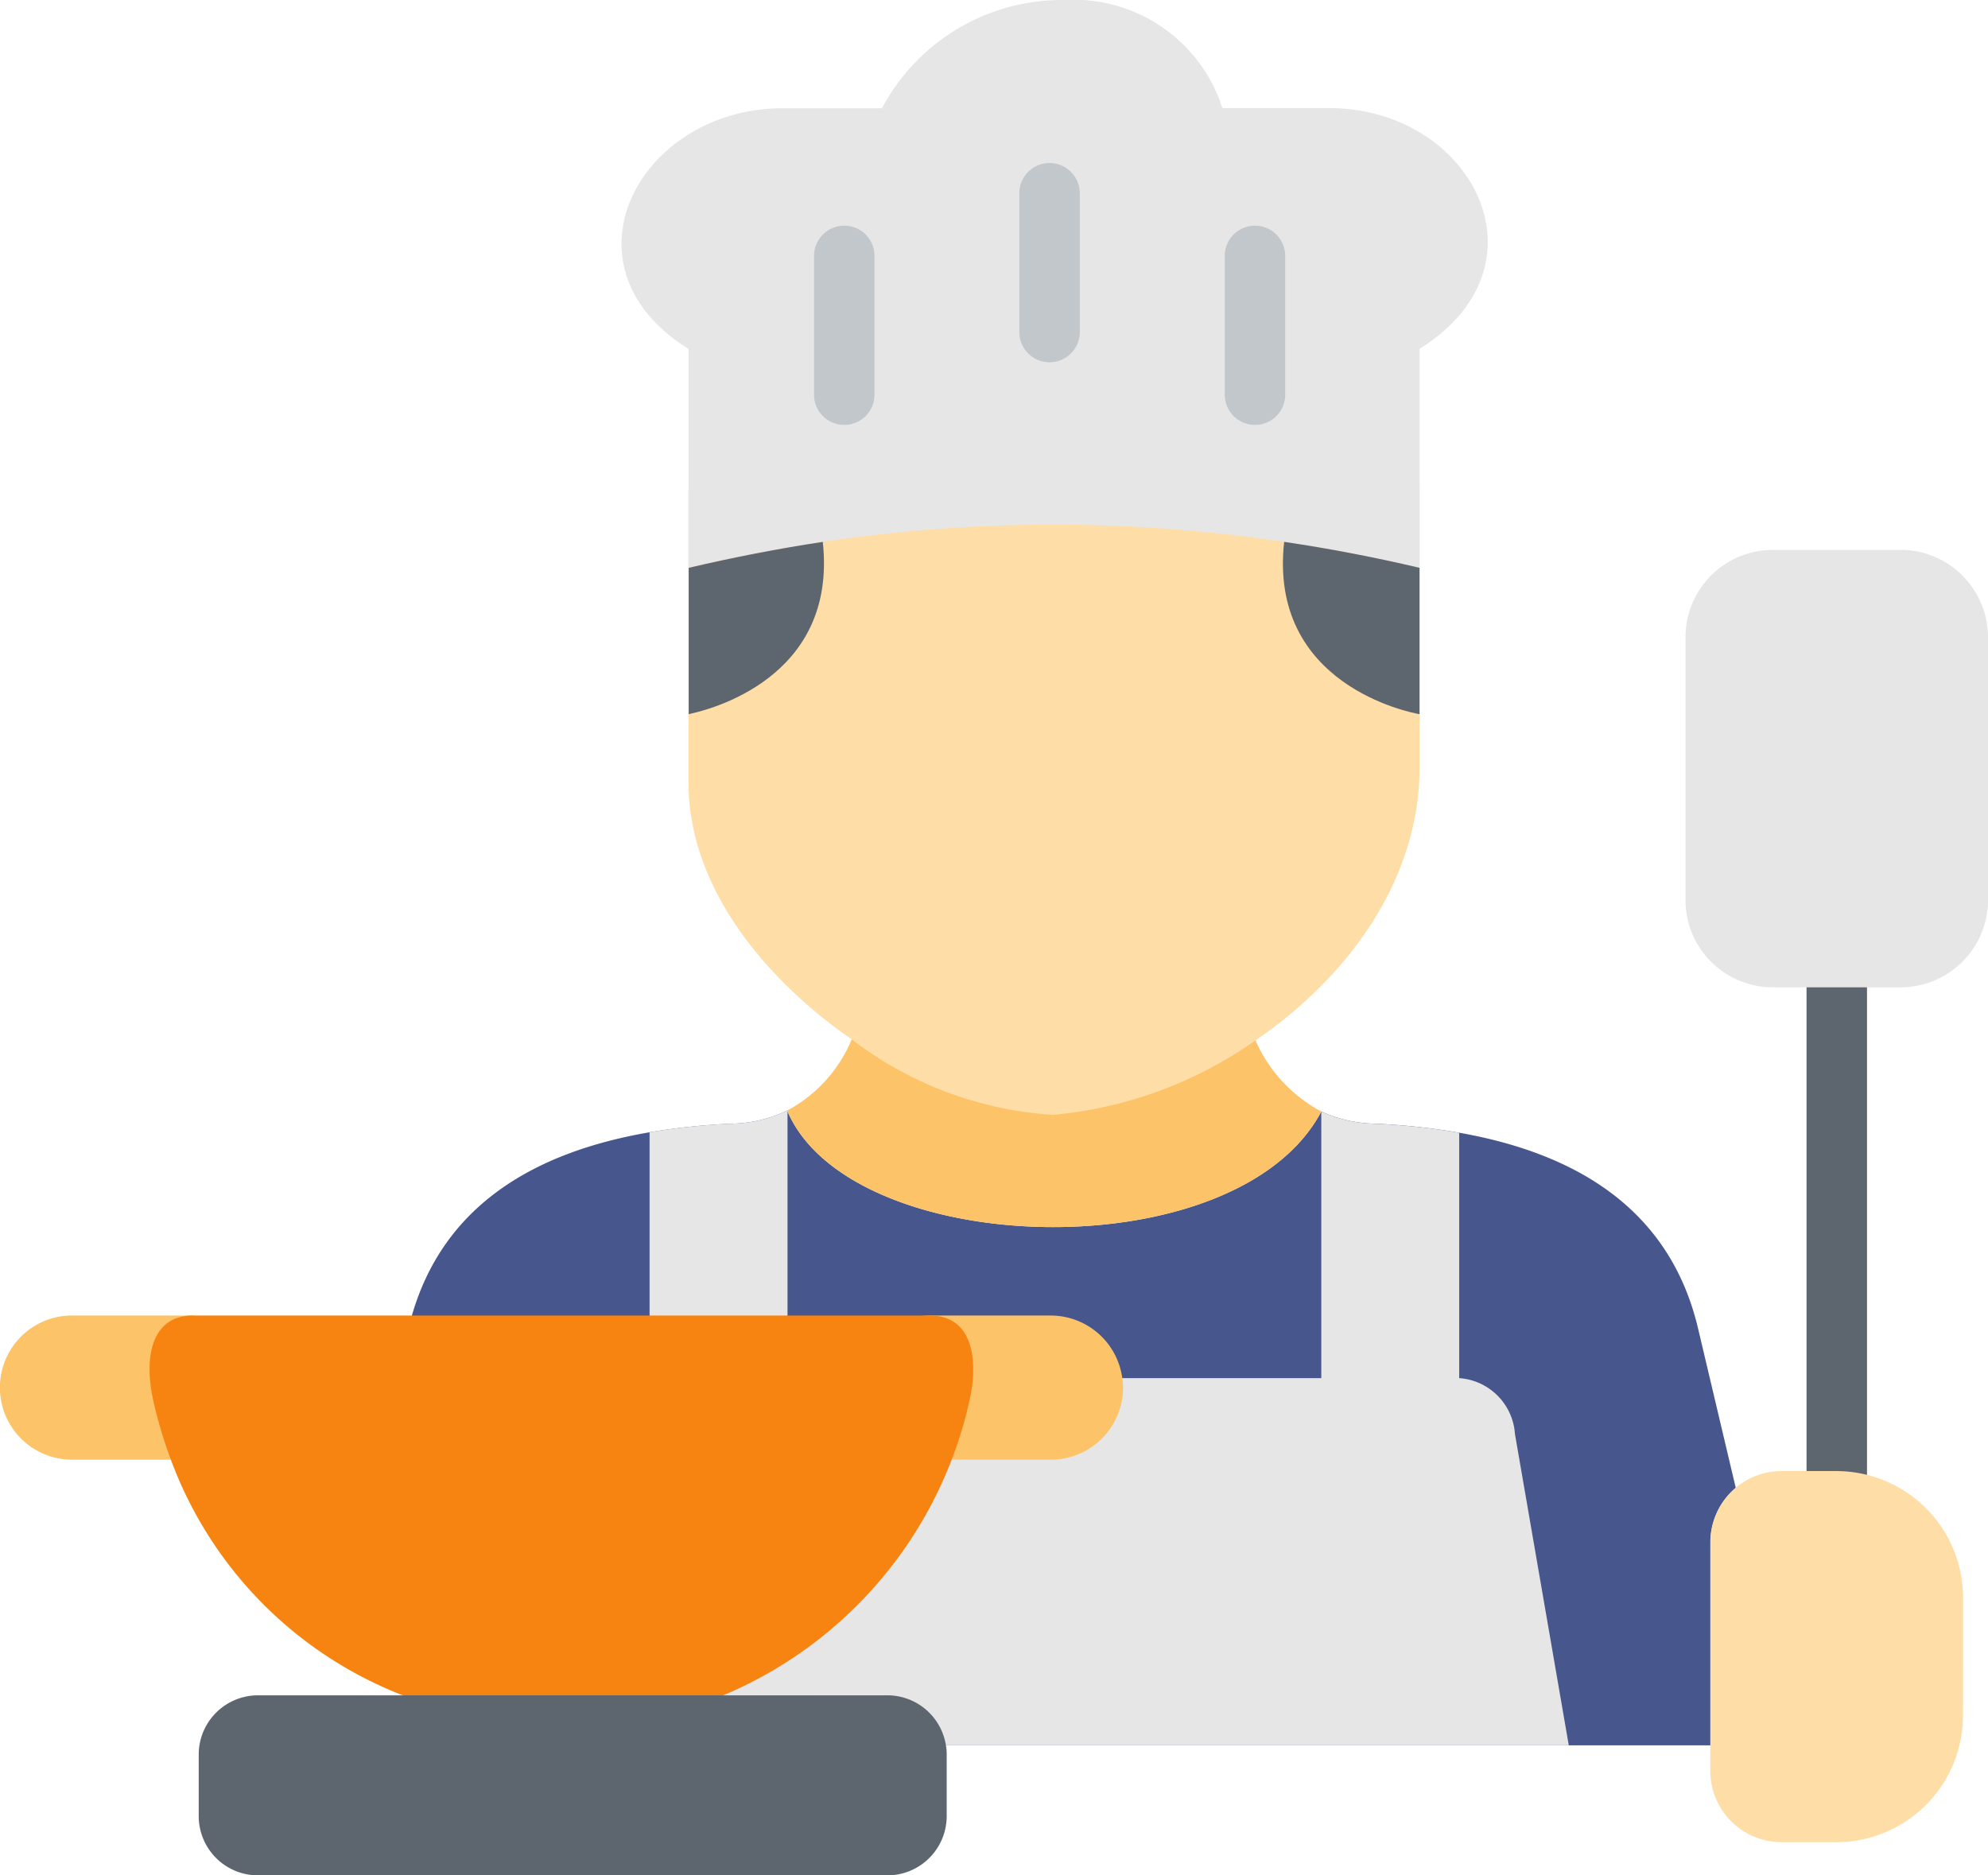 <svg xmlns="http://www.w3.org/2000/svg" width="53.002" height="50" viewBox="0 0 53.002 50">
  <g id="Kitchen" transform="translate(-1403 -562)">
    <path id="Path_3341" data-name="Path 3341" d="M140.329,291.8c-.749-3.184-3.242-4.676-6.369-5.227a17.694,17.694,0,0,0-2.237-.241,3.584,3.584,0,0,1-1.441-.325c-2.246,4.258-12.516,3.957-14.23,0v-.03a3.553,3.553,0,0,1-1.5.355,17.833,17.833,0,0,0-2.174.228c-3.04.521-5.488,1.923-6.342,4.887,1.32,1.267,12.038,10.929,12.122,11.459h22.5V297.49a1.9,1.9,0,0,1,.674-1.448Zm0,0" transform="translate(1307.945 305.628)" fill="#47568c" fill-rule="evenodd"/>
    <path id="Path_3344" data-name="Path 3344" d="M466.064,261.278a.806.806,0,0,1-.806-.806V247.313a.806.806,0,0,1,1.612,0v13.158A.806.806,0,0,1,466.064,261.278Zm0,0" transform="translate(985.906 341.01)" fill="#5d656e"/>
    <path id="Path_3345" data-name="Path 3345" d="M169.471,286.332a17.834,17.834,0,0,0-2.174.228v4.887l1.633,1.465,2.045-1.465v-5.47A3.553,3.553,0,0,1,169.471,286.332Zm0,0" transform="translate(1253.021 305.628)" fill="#e6e6e6" fill-rule="evenodd"/>
    <path id="Path_3346" data-name="Path 3346" d="M165.785,301.832h4.379a1.582,1.582,0,0,1,1.558,1.333h18.726l-1.435-8.3a1.6,1.6,0,0,0-1.486-1.489v-6.542a17.686,17.686,0,0,0-2.237-.241,3.582,3.582,0,0,1-1.44-.325v7.108H172.606C172.63,293.554,167.1,301.293,165.785,301.832Zm0,0" transform="translate(1254.377 305.368)" fill="#e6e6e6" fill-rule="evenodd"/>
    <path id="Path_3347" data-name="Path 3347" d="M215.3,253.96l-5.121-1.616-5.639,1.586-.015.027a3.8,3.8,0,0,1-1.7,1.869v.03c1.714,3.957,11.984,4.258,14.23,0A3.953,3.953,0,0,1,215.3,253.96Zm0,0" transform="translate(1221.172 335.779)" fill="#fcc368" fill-rule="evenodd"/>
    <path id="Path_3348" data-name="Path 3348" d="M193.2,115.1a41.561,41.561,0,0,0-12.305,0q-1.786.266-3.575.692v7.845c0,2.778,2.023,5.23,4.351,6.846a9.846,9.846,0,0,0,5.362,2.013,11.105,11.105,0,0,0,5.4-1.983c2.442-1.667,4.379-4.255,4.379-7.294v-7.43Q195.01,115.366,193.2,115.1Zm0,0" transform="translate(1244.036 459.229)" fill="#ffdda6" fill-rule="evenodd"/>
    <path id="Path_3349" data-name="Path 3349" d="M171.84,0A5.432,5.432,0,0,0,167,2.886h-2.641c-3.816,0-6.089,4.195-2.517,6.418v5.835q1.791-.424,3.576-.692a41.533,41.533,0,0,1,12.305,0q1.809.271,3.609.692V9.3c3.573-2.224,1.4-6.418-2.418-6.418h-2.839A4.16,4.16,0,0,0,171.876,0Zm0,0" transform="translate(1259.515 562)" fill="#e6e6e6" fill-rule="evenodd"/>
    <path id="Path_3355" data-name="Path 3355" d="M447.244,382.249a3.379,3.379,0,0,0-3.368-3.37H442.4a1.9,1.9,0,0,0-1.895,1.9v6.094a1.9,1.9,0,0,0,1.895,1.9h1.474a3.379,3.379,0,0,0,3.368-3.37Zm0,0" transform="translate(1008.093 222.343)" fill="#ffdda6" fill-rule="evenodd"/>
    <path id="Path_3356" data-name="Path 3356" d="M439.834,141.621h-3.422a2.33,2.33,0,0,0-2.322,2.323v7.017a2.327,2.327,0,0,0,2.322,2.323h3.422a2.331,2.331,0,0,0,2.322-2.323v-7.018a2.336,2.336,0,0,0-2.322-2.323Zm0,0" transform="translate(1013.847 435.04)" fill="#e6e6e6" fill-rule="evenodd"/>
    <path id="Path_3359" data-name="Path 3359" d="M230.957,340.488a1.927,1.927,0,0,0-1.9-1.667h-3.23c-1.134,0-1.326,1.068-1.57,2.167-.123.548,2.352,1.165,2.156,1.676h2.643a1.925,1.925,0,0,0,1.922-1.92A1.781,1.781,0,0,0,230.957,340.488Zm0,0" transform="translate(1201.964 258.254)" fill="#fcc368" fill-rule="evenodd"/>
    <path id="Path_3360" data-name="Path 3360" d="M5.148,338.82H1.919a1.921,1.921,0,0,0,0,3.843H4.556l2.5-2.377Zm0,0" transform="translate(1403 258.254)" fill="#fcc368" fill-rule="evenodd"/>
    <path id="Path_3361" data-name="Path 3361" d="M55.532,338.82H39.684c-1.134,0-1.308,1.15-1.065,2.251a12.035,12.035,0,0,0,.472,1.592,10.726,10.726,0,0,0,6.182,6.283l3.66,2.287,4.887-2.287a11.144,11.144,0,0,0,6.567-7.875c.244-1.1.072-2.251-1.064-2.251Zm0,0" transform="translate(1368.464 258.254)" fill="#f78411" fill-rule="evenodd"/>
    <path id="Path_3362" data-name="Path 3362" d="M65.17,436.637H52.759a1.58,1.58,0,0,0-1.576,1.577v1.646a1.58,1.58,0,0,0,1.576,1.577H69.549a1.582,1.582,0,0,0,1.576-1.577v-1.646a1.321,1.321,0,0,0-.021-.244,1.581,1.581,0,0,0-1.555-1.333Zm0,0" transform="translate(1357.115 170.564)" fill="#5d656e" fill-rule="evenodd"/>
    <path id="Path_3366" data-name="Path 3366" d="M334.053,140.25q-1.8-.424-3.609-.692c-.424,3.821,3.368,4.552,3.609,4.595Zm0,0" transform="translate(1106.793 436.889)" fill="#5d656e" fill-rule="evenodd"/>
    <path id="Path_3367" data-name="Path 3367" d="M180.9,139.559q-1.786.271-3.575.692v3.9C177.84,144.045,181.3,143.208,180.9,139.559Zm0,0" transform="translate(1244.036 436.889)" fill="#5d656e" fill-rule="evenodd"/>
    <path id="Path_3371" data-name="Path 3371" d="M263.326,47.294a.806.806,0,0,1-.806-.806v-3.7a.806.806,0,0,1,1.612,0v3.7A.806.806,0,0,1,263.326,47.294Zm0,0" transform="translate(1167.656 524.365)" fill="#c2c7cc"/>
    <path id="Path_3372" data-name="Path 3372" d="M210.455,63.454a.806.806,0,0,1-.806-.806v-3.7a.806.806,0,0,1,1.612,0v3.7A.806.806,0,0,1,210.455,63.454Zm0,0" transform="translate(1215.054 509.875)" fill="#c2c7cc"/>
    <path id="Path_3373" data-name="Path 3373" d="M316.2,63.454a.806.806,0,0,1-.806-.806v-3.7a.806.806,0,0,1,1.612,0v3.7A.806.806,0,0,1,316.2,63.454Zm0,0" transform="translate(1120.259 509.875)" fill="#c2c7cc"/>
  </g>
</svg>
